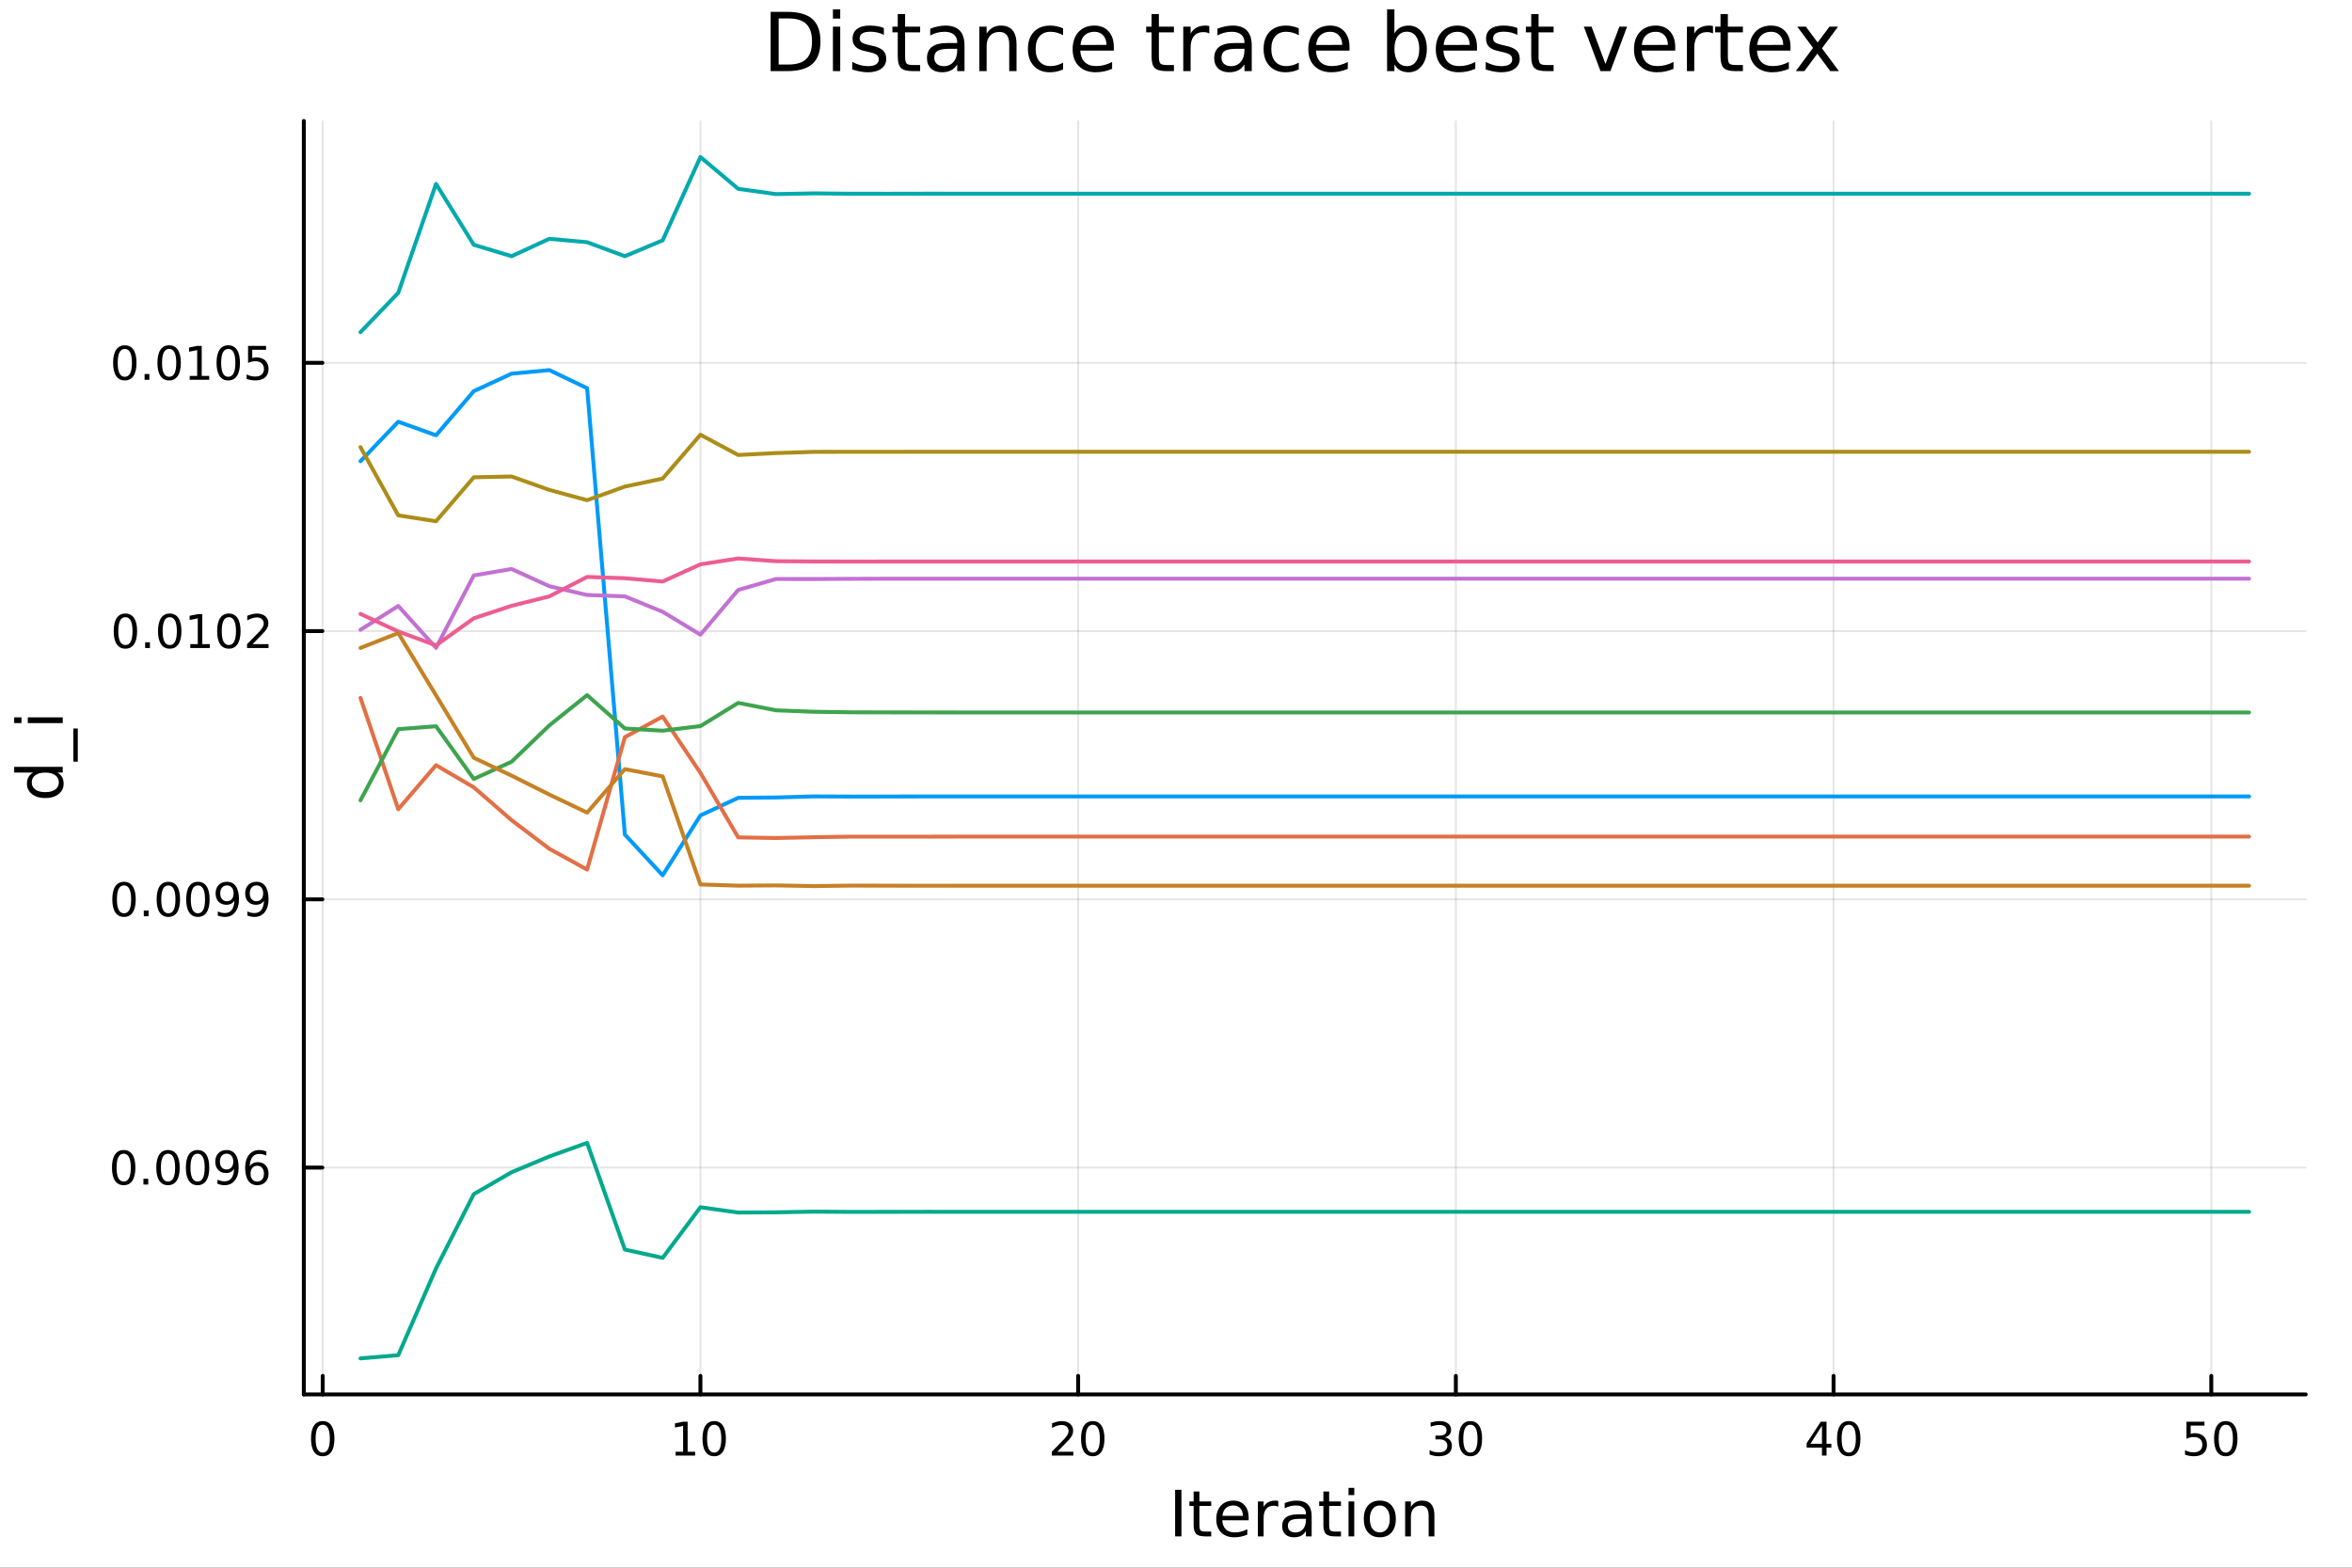 <?xml version="1.0" encoding="utf-8"?>
<svg xmlns="http://www.w3.org/2000/svg" xmlns:xlink="http://www.w3.org/1999/xlink" width="600" height="400" viewBox="0 0 2400 1600">
<rect x="0" y="0" width="2400" height="1600" fill="#333333" stroke="none"/>
<defs>
  <clipPath id="clip260">
    <rect x="0" y="0" width="2400" height="1600"/>
  </clipPath>
</defs>
<path clip-path="url(#clip260)" d="M0 1600 L2400 1600 L2400 0 L0 0  Z" fill="#ffffff" fill-rule="evenodd" fill-opacity="1"/>
<defs>
  <clipPath id="clip261">
    <rect x="480" y="0" width="1681" height="1600"/>
  </clipPath>
</defs>
<path clip-path="url(#clip260)" d="M310.028 1423.18 L2352.76 1423.18 L2352.76 123.472 L310.028 123.472  Z" fill="#ffffff" fill-rule="evenodd" fill-opacity="1"/>
<defs>
  <clipPath id="clip262">
    <rect x="310" y="123" width="2044" height="1301"/>
  </clipPath>
</defs>
<polyline clip-path="url(#clip262)" style="stroke:#000000; stroke-linecap:round; stroke-linejoin:round; stroke-width:2; stroke-opacity:0.1; fill:none" points="329.299,1423.18 329.299,123.472 "/>
<polyline clip-path="url(#clip262)" style="stroke:#000000; stroke-linecap:round; stroke-linejoin:round; stroke-width:2; stroke-opacity:0.1; fill:none" points="714.719,1423.18 714.719,123.472 "/>
<polyline clip-path="url(#clip262)" style="stroke:#000000; stroke-linecap:round; stroke-linejoin:round; stroke-width:2; stroke-opacity:0.1; fill:none" points="1100.14,1423.18 1100.14,123.472 "/>
<polyline clip-path="url(#clip262)" style="stroke:#000000; stroke-linecap:round; stroke-linejoin:round; stroke-width:2; stroke-opacity:0.1; fill:none" points="1485.56,1423.18 1485.56,123.472 "/>
<polyline clip-path="url(#clip262)" style="stroke:#000000; stroke-linecap:round; stroke-linejoin:round; stroke-width:2; stroke-opacity:0.1; fill:none" points="1870.98,1423.18 1870.98,123.472 "/>
<polyline clip-path="url(#clip262)" style="stroke:#000000; stroke-linecap:round; stroke-linejoin:round; stroke-width:2; stroke-opacity:0.1; fill:none" points="2256.4,1423.18 2256.4,123.472 "/>
<polyline clip-path="url(#clip260)" style="stroke:#000000; stroke-linecap:round; stroke-linejoin:round; stroke-width:4; stroke-opacity:1; fill:none" points="310.028,1423.18 2352.76,1423.18 "/>
<polyline clip-path="url(#clip260)" style="stroke:#000000; stroke-linecap:round; stroke-linejoin:round; stroke-width:4; stroke-opacity:1; fill:none" points="329.299,1423.18 329.299,1404.28 "/>
<polyline clip-path="url(#clip260)" style="stroke:#000000; stroke-linecap:round; stroke-linejoin:round; stroke-width:4; stroke-opacity:1; fill:none" points="714.719,1423.18 714.719,1404.28 "/>
<polyline clip-path="url(#clip260)" style="stroke:#000000; stroke-linecap:round; stroke-linejoin:round; stroke-width:4; stroke-opacity:1; fill:none" points="1100.14,1423.18 1100.14,1404.28 "/>
<polyline clip-path="url(#clip260)" style="stroke:#000000; stroke-linecap:round; stroke-linejoin:round; stroke-width:4; stroke-opacity:1; fill:none" points="1485.56,1423.18 1485.56,1404.28 "/>
<polyline clip-path="url(#clip260)" style="stroke:#000000; stroke-linecap:round; stroke-linejoin:round; stroke-width:4; stroke-opacity:1; fill:none" points="1870.98,1423.18 1870.98,1404.28 "/>
<polyline clip-path="url(#clip260)" style="stroke:#000000; stroke-linecap:round; stroke-linejoin:round; stroke-width:4; stroke-opacity:1; fill:none" points="2256.4,1423.18 2256.4,1404.28 "/>
<path clip-path="url(#clip260)" d="M329.299 1454.1 Q325.688 1454.1 323.859 1457.66 Q322.054 1461.2 322.054 1468.33 Q322.054 1475.44 323.859 1479.01 Q325.688 1482.55 329.299 1482.55 Q332.933 1482.55 334.739 1479.01 Q336.567 1475.44 336.567 1468.33 Q336.567 1461.2 334.739 1457.66 Q332.933 1454.1 329.299 1454.1 M329.299 1450.39 Q335.109 1450.39 338.165 1455 Q341.243 1459.58 341.243 1468.33 Q341.243 1477.06 338.165 1481.67 Q335.109 1486.25 329.299 1486.25 Q323.489 1486.25 320.41 1481.67 Q317.354 1477.06 317.354 1468.33 Q317.354 1459.58 320.41 1455 Q323.489 1450.39 329.299 1450.39 Z" fill="#000000" fill-rule="nonzero" fill-opacity="1" /><path clip-path="url(#clip260)" d="M689.407 1481.64 L697.046 1481.64 L697.046 1455.28 L688.736 1456.95 L688.736 1452.69 L696.999 1451.02 L701.675 1451.02 L701.675 1481.64 L709.314 1481.64 L709.314 1485.58 L689.407 1485.58 L689.407 1481.64 Z" fill="#000000" fill-rule="nonzero" fill-opacity="1" /><path clip-path="url(#clip260)" d="M728.759 1454.1 Q725.147 1454.1 723.319 1457.66 Q721.513 1461.2 721.513 1468.33 Q721.513 1475.44 723.319 1479.01 Q725.147 1482.55 728.759 1482.55 Q732.393 1482.55 734.198 1479.01 Q736.027 1475.44 736.027 1468.33 Q736.027 1461.2 734.198 1457.66 Q732.393 1454.1 728.759 1454.1 M728.759 1450.39 Q734.569 1450.39 737.624 1455 Q740.703 1459.58 740.703 1468.33 Q740.703 1477.06 737.624 1481.67 Q734.569 1486.25 728.759 1486.25 Q722.948 1486.25 719.87 1481.67 Q716.814 1477.06 716.814 1468.33 Q716.814 1459.58 719.87 1455 Q722.948 1450.39 728.759 1450.39 Z" fill="#000000" fill-rule="nonzero" fill-opacity="1" /><path clip-path="url(#clip260)" d="M1078.91 1481.64 L1095.23 1481.64 L1095.23 1485.58 L1073.29 1485.58 L1073.29 1481.64 Q1075.95 1478.89 1080.53 1474.26 Q1085.14 1469.61 1086.32 1468.27 Q1088.57 1465.74 1089.45 1464.01 Q1090.35 1462.25 1090.35 1460.56 Q1090.35 1457.8 1088.4 1456.07 Q1086.48 1454.33 1083.38 1454.33 Q1081.18 1454.33 1078.73 1455.09 Q1076.3 1455.86 1073.52 1457.41 L1073.52 1452.69 Q1076.34 1451.55 1078.8 1450.97 Q1081.25 1450.39 1083.29 1450.39 Q1088.66 1450.39 1091.85 1453.08 Q1095.05 1455.77 1095.05 1460.26 Q1095.05 1462.39 1094.24 1464.31 Q1093.45 1466.2 1091.34 1468.8 Q1090.76 1469.47 1087.66 1472.69 Q1084.56 1475.88 1078.91 1481.64 Z" fill="#000000" fill-rule="nonzero" fill-opacity="1" /><path clip-path="url(#clip260)" d="M1115.05 1454.1 Q1111.44 1454.1 1109.61 1457.66 Q1107.8 1461.2 1107.8 1468.33 Q1107.8 1475.44 1109.61 1479.01 Q1111.44 1482.55 1115.05 1482.55 Q1118.68 1482.55 1120.49 1479.01 Q1122.32 1475.44 1122.32 1468.33 Q1122.32 1461.2 1120.49 1457.66 Q1118.68 1454.1 1115.05 1454.1 M1115.05 1450.39 Q1120.86 1450.39 1123.91 1455 Q1126.99 1459.58 1126.99 1468.33 Q1126.99 1477.06 1123.91 1481.67 Q1120.86 1486.25 1115.05 1486.25 Q1109.24 1486.25 1106.16 1481.67 Q1103.1 1477.06 1103.1 1468.33 Q1103.1 1459.58 1106.16 1455 Q1109.24 1450.39 1115.05 1450.39 Z" fill="#000000" fill-rule="nonzero" fill-opacity="1" /><path clip-path="url(#clip260)" d="M1474.4 1466.95 Q1477.76 1467.66 1479.63 1469.93 Q1481.53 1472.2 1481.53 1475.53 Q1481.53 1480.65 1478.01 1483.45 Q1474.5 1486.25 1468.01 1486.25 Q1465.84 1486.25 1463.52 1485.81 Q1461.23 1485.39 1458.78 1484.54 L1458.78 1480.02 Q1460.72 1481.16 1463.04 1481.74 Q1465.35 1482.32 1467.87 1482.32 Q1472.27 1482.32 1474.56 1480.58 Q1476.88 1478.84 1476.88 1475.53 Q1476.88 1472.48 1474.73 1470.77 Q1472.6 1469.03 1468.78 1469.03 L1464.75 1469.03 L1464.75 1465.19 L1468.96 1465.19 Q1472.41 1465.19 1474.24 1463.82 Q1476.07 1462.43 1476.07 1459.84 Q1476.07 1457.18 1474.17 1455.77 Q1472.3 1454.33 1468.78 1454.33 Q1466.86 1454.33 1464.66 1454.75 Q1462.46 1455.16 1459.82 1456.04 L1459.82 1451.88 Q1462.48 1451.14 1464.8 1450.77 Q1467.13 1450.39 1469.19 1450.39 Q1474.52 1450.39 1477.62 1452.83 Q1480.72 1455.23 1480.72 1459.35 Q1480.72 1462.22 1479.08 1464.21 Q1477.44 1466.18 1474.4 1466.95 Z" fill="#000000" fill-rule="nonzero" fill-opacity="1" /><path clip-path="url(#clip260)" d="M1500.4 1454.1 Q1496.79 1454.1 1494.96 1457.66 Q1493.15 1461.2 1493.15 1468.33 Q1493.15 1475.44 1494.96 1479.01 Q1496.79 1482.55 1500.4 1482.55 Q1504.03 1482.55 1505.84 1479.01 Q1507.67 1475.44 1507.67 1468.33 Q1507.67 1461.2 1505.84 1457.66 Q1504.03 1454.1 1500.4 1454.1 M1500.4 1450.39 Q1506.21 1450.39 1509.26 1455 Q1512.34 1459.58 1512.34 1468.33 Q1512.34 1477.06 1509.26 1481.67 Q1506.21 1486.25 1500.4 1486.25 Q1494.59 1486.25 1491.51 1481.67 Q1488.45 1477.06 1488.45 1468.33 Q1488.45 1459.58 1491.51 1455 Q1494.59 1450.39 1500.4 1450.39 Z" fill="#000000" fill-rule="nonzero" fill-opacity="1" /><path clip-path="url(#clip260)" d="M1859.15 1455.09 L1847.35 1473.54 L1859.15 1473.54 L1859.15 1455.09 M1857.92 1451.02 L1863.8 1451.02 L1863.8 1473.54 L1868.74 1473.54 L1868.74 1477.43 L1863.8 1477.43 L1863.8 1485.58 L1859.15 1485.58 L1859.15 1477.43 L1843.55 1477.43 L1843.55 1472.92 L1857.92 1451.02 Z" fill="#000000" fill-rule="nonzero" fill-opacity="1" /><path clip-path="url(#clip260)" d="M1886.47 1454.1 Q1882.86 1454.1 1881.03 1457.66 Q1879.22 1461.2 1879.22 1468.33 Q1879.22 1475.44 1881.03 1479.01 Q1882.86 1482.55 1886.47 1482.55 Q1890.1 1482.55 1891.91 1479.01 Q1893.73 1475.44 1893.73 1468.33 Q1893.73 1461.2 1891.91 1457.66 Q1890.1 1454.1 1886.47 1454.1 M1886.47 1450.39 Q1892.28 1450.39 1895.33 1455 Q1898.41 1459.58 1898.41 1468.33 Q1898.41 1477.06 1895.33 1481.67 Q1892.28 1486.25 1886.47 1486.25 Q1880.66 1486.25 1877.58 1481.67 Q1874.52 1477.06 1874.52 1468.33 Q1874.52 1459.58 1877.58 1455 Q1880.66 1450.39 1886.47 1450.39 Z" fill="#000000" fill-rule="nonzero" fill-opacity="1" /><path clip-path="url(#clip260)" d="M2231.1 1451.02 L2249.46 1451.02 L2249.46 1454.96 L2235.38 1454.96 L2235.38 1463.43 Q2236.4 1463.08 2237.42 1462.92 Q2238.44 1462.73 2239.46 1462.73 Q2245.24 1462.73 2248.62 1465.9 Q2252 1469.08 2252 1474.49 Q2252 1480.07 2248.53 1483.17 Q2245.06 1486.25 2238.74 1486.25 Q2236.56 1486.25 2234.29 1485.88 Q2232.05 1485.51 2229.64 1484.77 L2229.64 1480.07 Q2231.73 1481.2 2233.95 1481.76 Q2236.17 1482.32 2238.65 1482.32 Q2242.65 1482.32 2244.99 1480.21 Q2247.33 1478.1 2247.33 1474.49 Q2247.33 1470.88 2244.99 1468.77 Q2242.65 1466.67 2238.65 1466.67 Q2236.77 1466.67 2234.9 1467.08 Q2233.04 1467.5 2231.1 1468.38 L2231.1 1451.02 Z" fill="#000000" fill-rule="nonzero" fill-opacity="1" /><path clip-path="url(#clip260)" d="M2271.22 1454.1 Q2267.6 1454.1 2265.78 1457.66 Q2263.97 1461.2 2263.97 1468.33 Q2263.97 1475.44 2265.78 1479.01 Q2267.6 1482.55 2271.22 1482.55 Q2274.85 1482.55 2276.66 1479.01 Q2278.48 1475.44 2278.48 1468.33 Q2278.48 1461.2 2276.66 1457.66 Q2274.85 1454.1 2271.22 1454.1 M2271.22 1450.39 Q2277.03 1450.39 2280.08 1455 Q2283.16 1459.58 2283.16 1468.33 Q2283.16 1477.06 2280.08 1481.67 Q2277.03 1486.25 2271.22 1486.25 Q2265.41 1486.25 2262.33 1481.67 Q2259.27 1477.06 2259.27 1468.33 Q2259.27 1459.58 2262.33 1455 Q2265.41 1450.39 2271.22 1450.39 Z" fill="#000000" fill-rule="nonzero" fill-opacity="1" /><path clip-path="url(#clip260)" d="M1199.11 1520.52 L1205.54 1520.52 L1205.54 1568.04 L1199.11 1568.04 L1199.11 1520.52 Z" fill="#000000" fill-rule="nonzero" fill-opacity="1" /><path clip-path="url(#clip260)" d="M1223.88 1522.27 L1223.88 1532.4 L1235.94 1532.4 L1235.94 1536.95 L1223.88 1536.95 L1223.88 1556.3 Q1223.88 1560.66 1225.05 1561.9 Q1226.26 1563.14 1229.92 1563.14 L1235.94 1563.14 L1235.94 1568.04 L1229.92 1568.04 Q1223.14 1568.04 1220.56 1565.53 Q1217.99 1562.98 1217.99 1556.3 L1217.99 1536.95 L1213.69 1536.95 L1213.69 1532.4 L1217.99 1532.4 L1217.99 1522.27 L1223.88 1522.27 Z" fill="#000000" fill-rule="nonzero" fill-opacity="1" /><path clip-path="url(#clip260)" d="M1274.13 1548.76 L1274.13 1551.62 L1247.21 1551.62 Q1247.59 1557.67 1250.83 1560.85 Q1254.11 1564 1259.94 1564 Q1263.31 1564 1266.46 1563.17 Q1269.64 1562.35 1272.76 1560.69 L1272.76 1566.23 Q1269.61 1567.57 1266.3 1568.27 Q1262.99 1568.97 1259.59 1568.97 Q1251.06 1568.97 1246.06 1564 Q1241.09 1559.04 1241.09 1550.57 Q1241.09 1541.82 1245.8 1536.69 Q1250.55 1531.54 1258.57 1531.54 Q1265.76 1531.54 1269.93 1536.18 Q1274.13 1540.8 1274.13 1548.76 M1268.28 1547.04 Q1268.21 1542.23 1265.57 1539.37 Q1262.96 1536.5 1258.63 1536.5 Q1253.73 1536.5 1250.77 1539.27 Q1247.84 1542.04 1247.4 1547.07 L1268.28 1547.04 Z" fill="#000000" fill-rule="nonzero" fill-opacity="1" /><path clip-path="url(#clip260)" d="M1304.4 1537.87 Q1303.41 1537.3 1302.24 1537.04 Q1301.09 1536.76 1299.69 1536.76 Q1294.73 1536.76 1292.05 1540 Q1289.41 1543.22 1289.41 1549.27 L1289.41 1568.04 L1283.52 1568.04 L1283.52 1532.4 L1289.41 1532.4 L1289.41 1537.93 Q1291.26 1534.69 1294.22 1533.13 Q1297.18 1531.54 1301.41 1531.54 Q1302.01 1531.54 1302.75 1531.63 Q1303.48 1531.7 1304.37 1531.85 L1304.4 1537.87 Z" fill="#000000" fill-rule="nonzero" fill-opacity="1" /><path clip-path="url(#clip260)" d="M1326.74 1550.12 Q1319.65 1550.12 1316.91 1551.75 Q1314.17 1553.37 1314.17 1557.29 Q1314.17 1560.4 1316.21 1562.25 Q1318.28 1564.07 1321.81 1564.07 Q1326.68 1564.07 1329.61 1560.63 Q1332.57 1557.16 1332.57 1551.43 L1332.57 1550.12 L1326.74 1550.12 M1338.43 1547.71 L1338.43 1568.04 L1332.57 1568.04 L1332.57 1562.63 Q1330.56 1565.88 1327.57 1567.44 Q1324.58 1568.97 1320.25 1568.97 Q1314.78 1568.97 1311.53 1565.91 Q1308.32 1562.82 1308.32 1557.67 Q1308.32 1551.65 1312.33 1548.6 Q1316.37 1545.54 1324.36 1545.54 L1332.57 1545.54 L1332.57 1544.97 Q1332.57 1540.93 1329.9 1538.73 Q1327.25 1536.5 1322.45 1536.5 Q1319.39 1536.5 1316.5 1537.23 Q1313.6 1537.97 1310.93 1539.43 L1310.93 1534.02 Q1314.14 1532.78 1317.16 1532.17 Q1320.19 1531.54 1323.05 1531.54 Q1330.79 1531.54 1334.61 1535.55 Q1338.43 1539.56 1338.43 1547.71 Z" fill="#000000" fill-rule="nonzero" fill-opacity="1" /><path clip-path="url(#clip260)" d="M1356.28 1522.27 L1356.28 1532.4 L1368.34 1532.4 L1368.34 1536.95 L1356.28 1536.95 L1356.28 1556.3 Q1356.28 1560.66 1357.46 1561.9 Q1358.67 1563.14 1362.33 1563.14 L1368.34 1563.14 L1368.34 1568.04 L1362.33 1568.04 Q1355.55 1568.04 1352.97 1565.53 Q1350.39 1562.98 1350.39 1556.3 L1350.39 1536.95 L1346.1 1536.95 L1346.1 1532.4 L1350.39 1532.4 L1350.39 1522.27 L1356.28 1522.27 Z" fill="#000000" fill-rule="nonzero" fill-opacity="1" /><path clip-path="url(#clip260)" d="M1376.05 1532.4 L1381.9 1532.4 L1381.9 1568.04 L1376.05 1568.04 L1376.05 1532.4 M1376.05 1518.52 L1381.9 1518.52 L1381.9 1525.93 L1376.05 1525.93 L1376.05 1518.52 Z" fill="#000000" fill-rule="nonzero" fill-opacity="1" /><path clip-path="url(#clip260)" d="M1407.97 1536.5 Q1403.26 1536.5 1400.52 1540.19 Q1397.79 1543.85 1397.79 1550.25 Q1397.79 1556.65 1400.49 1560.34 Q1403.23 1564 1407.97 1564 Q1412.65 1564 1415.39 1560.31 Q1418.12 1556.62 1418.12 1550.25 Q1418.12 1543.92 1415.39 1540.23 Q1412.65 1536.5 1407.97 1536.5 M1407.97 1531.54 Q1415.61 1531.54 1419.97 1536.5 Q1424.33 1541.47 1424.33 1550.25 Q1424.33 1559 1419.97 1564 Q1415.61 1568.97 1407.97 1568.97 Q1400.3 1568.97 1395.94 1564 Q1391.61 1559 1391.61 1550.25 Q1391.61 1541.47 1395.94 1536.5 Q1400.3 1531.54 1407.97 1531.54 Z" fill="#000000" fill-rule="nonzero" fill-opacity="1" /><path clip-path="url(#clip260)" d="M1463.67 1546.53 L1463.67 1568.04 L1457.81 1568.04 L1457.81 1546.72 Q1457.81 1541.66 1455.84 1539.14 Q1453.87 1536.63 1449.92 1536.63 Q1445.18 1536.63 1442.44 1539.65 Q1439.7 1542.68 1439.7 1547.9 L1439.7 1568.04 L1433.82 1568.04 L1433.82 1532.4 L1439.7 1532.4 L1439.7 1537.93 Q1441.81 1534.72 1444.64 1533.13 Q1447.5 1531.54 1451.23 1531.54 Q1457.37 1531.54 1460.52 1535.36 Q1463.67 1539.14 1463.67 1546.53 Z" fill="#000000" fill-rule="nonzero" fill-opacity="1" /><polyline clip-path="url(#clip262)" style="stroke:#000000; stroke-linecap:round; stroke-linejoin:round; stroke-width:2; stroke-opacity:0.1; fill:none" points="310.028,1191.66 2352.76,1191.66 "/>
<polyline clip-path="url(#clip262)" style="stroke:#000000; stroke-linecap:round; stroke-linejoin:round; stroke-width:2; stroke-opacity:0.1; fill:none" points="310.028,917.877 2352.76,917.877 "/>
<polyline clip-path="url(#clip262)" style="stroke:#000000; stroke-linecap:round; stroke-linejoin:round; stroke-width:2; stroke-opacity:0.1; fill:none" points="310.028,644.095 2352.76,644.095 "/>
<polyline clip-path="url(#clip262)" style="stroke:#000000; stroke-linecap:round; stroke-linejoin:round; stroke-width:2; stroke-opacity:0.1; fill:none" points="310.028,370.314 2352.76,370.314 "/>
<polyline clip-path="url(#clip260)" style="stroke:#000000; stroke-linecap:round; stroke-linejoin:round; stroke-width:4; stroke-opacity:1; fill:none" points="310.028,1423.18 310.028,123.472 "/>
<polyline clip-path="url(#clip260)" style="stroke:#000000; stroke-linecap:round; stroke-linejoin:round; stroke-width:4; stroke-opacity:1; fill:none" points="310.028,1191.66 328.925,1191.66 "/>
<polyline clip-path="url(#clip260)" style="stroke:#000000; stroke-linecap:round; stroke-linejoin:round; stroke-width:4; stroke-opacity:1; fill:none" points="310.028,917.877 328.925,917.877 "/>
<polyline clip-path="url(#clip260)" style="stroke:#000000; stroke-linecap:round; stroke-linejoin:round; stroke-width:4; stroke-opacity:1; fill:none" points="310.028,644.095 328.925,644.095 "/>
<polyline clip-path="url(#clip260)" style="stroke:#000000; stroke-linecap:round; stroke-linejoin:round; stroke-width:4; stroke-opacity:1; fill:none" points="310.028,370.314 328.925,370.314 "/>
<path clip-path="url(#clip260)" d="M126.205 1177.46 Q122.593 1177.46 120.765 1181.02 Q118.959 1184.56 118.959 1191.69 Q118.959 1198.8 120.765 1202.36 Q122.593 1205.91 126.205 1205.91 Q129.839 1205.91 131.644 1202.36 Q133.473 1198.8 133.473 1191.69 Q133.473 1184.56 131.644 1181.02 Q129.839 1177.46 126.205 1177.46 M126.205 1173.75 Q132.015 1173.75 135.07 1178.36 Q138.149 1182.94 138.149 1191.69 Q138.149 1200.42 135.07 1205.03 Q132.015 1209.61 126.205 1209.61 Q120.394 1209.61 117.316 1205.03 Q114.26 1200.42 114.26 1191.69 Q114.26 1182.94 117.316 1178.36 Q120.394 1173.75 126.205 1173.75 Z" fill="#000000" fill-rule="nonzero" fill-opacity="1" /><path clip-path="url(#clip260)" d="M146.366 1203.06 L151.251 1203.06 L151.251 1208.94 L146.366 1208.94 L146.366 1203.06 Z" fill="#000000" fill-rule="nonzero" fill-opacity="1" /><path clip-path="url(#clip260)" d="M171.436 1177.46 Q167.825 1177.46 165.996 1181.02 Q164.19 1184.56 164.19 1191.69 Q164.19 1198.8 165.996 1202.36 Q167.825 1205.91 171.436 1205.91 Q175.07 1205.91 176.876 1202.36 Q178.704 1198.8 178.704 1191.69 Q178.704 1184.56 176.876 1181.02 Q175.07 1177.46 171.436 1177.46 M171.436 1173.75 Q177.246 1173.75 180.301 1178.36 Q183.38 1182.94 183.38 1191.69 Q183.38 1200.42 180.301 1205.03 Q177.246 1209.61 171.436 1209.61 Q165.626 1209.61 162.547 1205.03 Q159.491 1200.42 159.491 1191.69 Q159.491 1182.94 162.547 1178.36 Q165.626 1173.75 171.436 1173.75 Z" fill="#000000" fill-rule="nonzero" fill-opacity="1" /><path clip-path="url(#clip260)" d="M201.598 1177.46 Q197.987 1177.46 196.158 1181.02 Q194.352 1184.56 194.352 1191.69 Q194.352 1198.8 196.158 1202.36 Q197.987 1205.91 201.598 1205.91 Q205.232 1205.91 207.037 1202.36 Q208.866 1198.8 208.866 1191.69 Q208.866 1184.56 207.037 1181.02 Q205.232 1177.46 201.598 1177.46 M201.598 1173.75 Q207.408 1173.75 210.463 1178.36 Q213.542 1182.94 213.542 1191.69 Q213.542 1200.42 210.463 1205.03 Q207.408 1209.61 201.598 1209.61 Q195.787 1209.61 192.709 1205.03 Q189.653 1200.42 189.653 1191.69 Q189.653 1182.94 192.709 1178.36 Q195.787 1173.75 201.598 1173.75 Z" fill="#000000" fill-rule="nonzero" fill-opacity="1" /><path clip-path="url(#clip260)" d="M221.898 1208.22 L221.898 1203.96 Q223.658 1204.79 225.463 1205.23 Q227.269 1205.67 229.005 1205.67 Q233.635 1205.67 236.065 1202.57 Q238.519 1199.45 238.866 1193.1 Q237.523 1195.1 235.463 1196.16 Q233.403 1197.23 230.903 1197.23 Q225.718 1197.23 222.686 1194.1 Q219.676 1190.95 219.676 1185.51 Q219.676 1180.19 222.824 1176.97 Q225.973 1173.75 231.204 1173.75 Q237.199 1173.75 240.347 1178.36 Q243.519 1182.94 243.519 1191.69 Q243.519 1199.86 239.63 1204.75 Q235.764 1209.61 229.213 1209.61 Q227.454 1209.61 225.648 1209.26 Q223.843 1208.91 221.898 1208.22 M231.204 1193.57 Q234.352 1193.57 236.181 1191.41 Q238.033 1189.26 238.033 1185.51 Q238.033 1181.79 236.181 1179.63 Q234.352 1177.46 231.204 1177.46 Q228.056 1177.46 226.204 1179.63 Q224.375 1181.79 224.375 1185.51 Q224.375 1189.26 226.204 1191.41 Q228.056 1193.57 231.204 1193.57 Z" fill="#000000" fill-rule="nonzero" fill-opacity="1" /><path clip-path="url(#clip260)" d="M262.5 1189.79 Q259.352 1189.79 257.5 1191.95 Q255.671 1194.1 255.671 1197.85 Q255.671 1201.58 257.5 1203.75 Q259.352 1205.91 262.5 1205.91 Q265.648 1205.91 267.477 1203.75 Q269.329 1201.58 269.329 1197.85 Q269.329 1194.1 267.477 1191.95 Q265.648 1189.79 262.5 1189.79 M271.782 1175.14 L271.782 1179.4 Q270.023 1178.57 268.218 1178.13 Q266.435 1177.69 264.676 1177.69 Q260.046 1177.69 257.593 1180.81 Q255.162 1183.94 254.815 1190.26 Q256.181 1188.24 258.241 1187.18 Q260.301 1186.09 262.778 1186.09 Q267.986 1186.09 270.995 1189.26 Q274.028 1192.41 274.028 1197.85 Q274.028 1203.17 270.88 1206.39 Q267.732 1209.61 262.5 1209.61 Q256.505 1209.61 253.333 1205.03 Q250.162 1200.42 250.162 1191.69 Q250.162 1183.5 254.051 1178.64 Q257.94 1173.75 264.491 1173.75 Q266.25 1173.75 268.032 1174.1 Q269.838 1174.45 271.782 1175.14 Z" fill="#000000" fill-rule="nonzero" fill-opacity="1" /><path clip-path="url(#clip260)" d="M126.552 903.675 Q122.941 903.675 121.112 907.24 Q119.306 910.782 119.306 917.911 Q119.306 925.018 121.112 928.583 Q122.941 932.124 126.552 932.124 Q130.186 932.124 131.992 928.583 Q133.82 925.018 133.82 917.911 Q133.82 910.782 131.992 907.24 Q130.186 903.675 126.552 903.675 M126.552 899.972 Q132.362 899.972 135.417 904.578 Q138.496 909.161 138.496 917.911 Q138.496 926.638 135.417 931.245 Q132.362 935.828 126.552 935.828 Q120.742 935.828 117.663 931.245 Q114.607 926.638 114.607 917.911 Q114.607 909.161 117.663 904.578 Q120.742 899.972 126.552 899.972 Z" fill="#000000" fill-rule="nonzero" fill-opacity="1" /><path clip-path="url(#clip260)" d="M146.714 929.277 L151.598 929.277 L151.598 935.157 L146.714 935.157 L146.714 929.277 Z" fill="#000000" fill-rule="nonzero" fill-opacity="1" /><path clip-path="url(#clip260)" d="M171.783 903.675 Q168.172 903.675 166.343 907.24 Q164.538 910.782 164.538 917.911 Q164.538 925.018 166.343 928.583 Q168.172 932.124 171.783 932.124 Q175.417 932.124 177.223 928.583 Q179.051 925.018 179.051 917.911 Q179.051 910.782 177.223 907.24 Q175.417 903.675 171.783 903.675 M171.783 899.972 Q177.593 899.972 180.649 904.578 Q183.727 909.161 183.727 917.911 Q183.727 926.638 180.649 931.245 Q177.593 935.828 171.783 935.828 Q165.973 935.828 162.894 931.245 Q159.839 926.638 159.839 917.911 Q159.839 909.161 162.894 904.578 Q165.973 899.972 171.783 899.972 Z" fill="#000000" fill-rule="nonzero" fill-opacity="1" /><path clip-path="url(#clip260)" d="M201.945 903.675 Q198.334 903.675 196.505 907.24 Q194.7 910.782 194.7 917.911 Q194.7 925.018 196.505 928.583 Q198.334 932.124 201.945 932.124 Q205.579 932.124 207.385 928.583 Q209.213 925.018 209.213 917.911 Q209.213 910.782 207.385 907.24 Q205.579 903.675 201.945 903.675 M201.945 899.972 Q207.755 899.972 210.811 904.578 Q213.889 909.161 213.889 917.911 Q213.889 926.638 210.811 931.245 Q207.755 935.828 201.945 935.828 Q196.135 935.828 193.056 931.245 Q190 926.638 190 917.911 Q190 909.161 193.056 904.578 Q196.135 899.972 201.945 899.972 Z" fill="#000000" fill-rule="nonzero" fill-opacity="1" /><path clip-path="url(#clip260)" d="M222.246 934.439 L222.246 930.18 Q224.005 931.013 225.81 931.453 Q227.616 931.893 229.352 931.893 Q233.982 931.893 236.412 928.791 Q238.866 925.666 239.213 919.323 Q237.871 921.314 235.81 922.379 Q233.75 923.444 231.25 923.444 Q226.065 923.444 223.033 920.319 Q220.023 917.171 220.023 911.731 Q220.023 906.407 223.172 903.189 Q226.32 899.972 231.551 899.972 Q237.547 899.972 240.695 904.578 Q243.866 909.161 243.866 917.911 Q243.866 926.083 239.977 930.967 Q236.111 935.828 229.56 935.828 Q227.801 935.828 225.996 935.481 Q224.19 935.134 222.246 934.439 M231.551 919.786 Q234.699 919.786 236.528 917.634 Q238.38 915.481 238.38 911.731 Q238.38 908.004 236.528 905.851 Q234.699 903.675 231.551 903.675 Q228.403 903.675 226.551 905.851 Q224.723 908.004 224.723 911.731 Q224.723 915.481 226.551 917.634 Q228.403 919.786 231.551 919.786 Z" fill="#000000" fill-rule="nonzero" fill-opacity="1" /><path clip-path="url(#clip260)" d="M252.408 934.439 L252.408 930.18 Q254.167 931.013 255.972 931.453 Q257.778 931.893 259.514 931.893 Q264.144 931.893 266.574 928.791 Q269.028 925.666 269.375 919.323 Q268.032 921.314 265.972 922.379 Q263.912 923.444 261.412 923.444 Q256.227 923.444 253.195 920.319 Q250.185 917.171 250.185 911.731 Q250.185 906.407 253.333 903.189 Q256.482 899.972 261.713 899.972 Q267.708 899.972 270.857 904.578 Q274.028 909.161 274.028 917.911 Q274.028 926.083 270.139 930.967 Q266.273 935.828 259.722 935.828 Q257.963 935.828 256.158 935.481 Q254.352 935.134 252.408 934.439 M261.713 919.786 Q264.861 919.786 266.69 917.634 Q268.542 915.481 268.542 911.731 Q268.542 908.004 266.69 905.851 Q264.861 903.675 261.713 903.675 Q258.565 903.675 256.713 905.851 Q254.884 908.004 254.884 911.731 Q254.884 915.481 256.713 917.634 Q258.565 919.786 261.713 919.786 Z" fill="#000000" fill-rule="nonzero" fill-opacity="1" /><path clip-path="url(#clip260)" d="M127.964 629.894 Q124.353 629.894 122.524 633.459 Q120.718 637 120.718 644.13 Q120.718 651.237 122.524 654.801 Q124.353 658.343 127.964 658.343 Q131.598 658.343 133.404 654.801 Q135.232 651.237 135.232 644.13 Q135.232 637 133.404 633.459 Q131.598 629.894 127.964 629.894 M127.964 626.19 Q133.774 626.19 136.829 630.797 Q139.908 635.38 139.908 644.13 Q139.908 652.857 136.829 657.463 Q133.774 662.047 127.964 662.047 Q122.154 662.047 119.075 657.463 Q116.019 652.857 116.019 644.13 Q116.019 635.38 119.075 630.797 Q122.154 626.19 127.964 626.19 Z" fill="#000000" fill-rule="nonzero" fill-opacity="1" /><path clip-path="url(#clip260)" d="M148.126 655.496 L153.01 655.496 L153.01 661.375 L148.126 661.375 L148.126 655.496 Z" fill="#000000" fill-rule="nonzero" fill-opacity="1" /><path clip-path="url(#clip260)" d="M173.195 629.894 Q169.584 629.894 167.755 633.459 Q165.95 637 165.95 644.13 Q165.95 651.237 167.755 654.801 Q169.584 658.343 173.195 658.343 Q176.829 658.343 178.635 654.801 Q180.464 651.237 180.464 644.13 Q180.464 637 178.635 633.459 Q176.829 629.894 173.195 629.894 M173.195 626.19 Q179.005 626.19 182.061 630.797 Q185.139 635.38 185.139 644.13 Q185.139 652.857 182.061 657.463 Q179.005 662.047 173.195 662.047 Q167.385 662.047 164.306 657.463 Q161.251 652.857 161.251 644.13 Q161.251 635.38 164.306 630.797 Q167.385 626.19 173.195 626.19 Z" fill="#000000" fill-rule="nonzero" fill-opacity="1" /><path clip-path="url(#clip260)" d="M194.167 657.44 L201.806 657.44 L201.806 631.075 L193.496 632.741 L193.496 628.482 L201.76 626.815 L206.436 626.815 L206.436 657.44 L214.074 657.44 L214.074 661.375 L194.167 661.375 L194.167 657.44 Z" fill="#000000" fill-rule="nonzero" fill-opacity="1" /><path clip-path="url(#clip260)" d="M233.519 629.894 Q229.908 629.894 228.079 633.459 Q226.273 637 226.273 644.13 Q226.273 651.237 228.079 654.801 Q229.908 658.343 233.519 658.343 Q237.153 658.343 238.959 654.801 Q240.787 651.237 240.787 644.13 Q240.787 637 238.959 633.459 Q237.153 629.894 233.519 629.894 M233.519 626.19 Q239.329 626.19 242.384 630.797 Q245.463 635.38 245.463 644.13 Q245.463 652.857 242.384 657.463 Q239.329 662.047 233.519 662.047 Q227.709 662.047 224.63 657.463 Q221.574 652.857 221.574 644.13 Q221.574 635.38 224.63 630.797 Q227.709 626.19 233.519 626.19 Z" fill="#000000" fill-rule="nonzero" fill-opacity="1" /><path clip-path="url(#clip260)" d="M257.708 657.44 L274.028 657.44 L274.028 661.375 L252.083 661.375 L252.083 657.44 Q254.746 654.686 259.329 650.056 Q263.935 645.403 265.116 644.061 Q267.361 641.538 268.241 639.801 Q269.144 638.042 269.144 636.352 Q269.144 633.598 267.199 631.862 Q265.278 630.126 262.176 630.126 Q259.977 630.126 257.523 630.889 Q255.093 631.653 252.315 633.204 L252.315 628.482 Q255.139 627.348 257.593 626.769 Q260.046 626.19 262.083 626.19 Q267.454 626.19 270.648 628.876 Q273.843 631.561 273.843 636.051 Q273.843 638.181 273.032 640.102 Q272.245 642 270.139 644.593 Q269.56 645.264 266.458 648.482 Q263.357 651.676 257.708 657.44 Z" fill="#000000" fill-rule="nonzero" fill-opacity="1" /><path clip-path="url(#clip260)" d="M127.362 356.113 Q123.751 356.113 121.922 359.678 Q120.117 363.219 120.117 370.349 Q120.117 377.455 121.922 381.02 Q123.751 384.562 127.362 384.562 Q130.996 384.562 132.802 381.02 Q134.63 377.455 134.63 370.349 Q134.63 363.219 132.802 359.678 Q130.996 356.113 127.362 356.113 M127.362 352.409 Q133.172 352.409 136.228 357.015 Q139.306 361.599 139.306 370.349 Q139.306 379.076 136.228 383.682 Q133.172 388.265 127.362 388.265 Q121.552 388.265 118.473 383.682 Q115.418 379.076 115.418 370.349 Q115.418 361.599 118.473 357.015 Q121.552 352.409 127.362 352.409 Z" fill="#000000" fill-rule="nonzero" fill-opacity="1" /><path clip-path="url(#clip260)" d="M147.524 381.714 L152.408 381.714 L152.408 387.594 L147.524 387.594 L147.524 381.714 Z" fill="#000000" fill-rule="nonzero" fill-opacity="1" /><path clip-path="url(#clip260)" d="M172.593 356.113 Q168.982 356.113 167.153 359.678 Q165.348 363.219 165.348 370.349 Q165.348 377.455 167.153 381.02 Q168.982 384.562 172.593 384.562 Q176.227 384.562 178.033 381.02 Q179.862 377.455 179.862 370.349 Q179.862 363.219 178.033 359.678 Q176.227 356.113 172.593 356.113 M172.593 352.409 Q178.403 352.409 181.459 357.015 Q184.538 361.599 184.538 370.349 Q184.538 379.076 181.459 383.682 Q178.403 388.265 172.593 388.265 Q166.783 388.265 163.704 383.682 Q160.649 379.076 160.649 370.349 Q160.649 361.599 163.704 357.015 Q166.783 352.409 172.593 352.409 Z" fill="#000000" fill-rule="nonzero" fill-opacity="1" /><path clip-path="url(#clip260)" d="M193.565 383.659 L201.204 383.659 L201.204 357.293 L192.894 358.96 L192.894 354.701 L201.158 353.034 L205.834 353.034 L205.834 383.659 L213.473 383.659 L213.473 387.594 L193.565 387.594 L193.565 383.659 Z" fill="#000000" fill-rule="nonzero" fill-opacity="1" /><path clip-path="url(#clip260)" d="M232.917 356.113 Q229.306 356.113 227.477 359.678 Q225.672 363.219 225.672 370.349 Q225.672 377.455 227.477 381.02 Q229.306 384.562 232.917 384.562 Q236.551 384.562 238.357 381.02 Q240.185 377.455 240.185 370.349 Q240.185 363.219 238.357 359.678 Q236.551 356.113 232.917 356.113 M232.917 352.409 Q238.727 352.409 241.783 357.015 Q244.861 361.599 244.861 370.349 Q244.861 379.076 241.783 383.682 Q238.727 388.265 232.917 388.265 Q227.107 388.265 224.028 383.682 Q220.973 379.076 220.973 370.349 Q220.973 361.599 224.028 357.015 Q227.107 352.409 232.917 352.409 Z" fill="#000000" fill-rule="nonzero" fill-opacity="1" /><path clip-path="url(#clip260)" d="M253.125 353.034 L271.482 353.034 L271.482 356.969 L257.408 356.969 L257.408 365.441 Q258.426 365.094 259.445 364.932 Q260.463 364.747 261.482 364.747 Q267.269 364.747 270.648 367.918 Q274.028 371.089 274.028 376.506 Q274.028 382.085 270.556 385.187 Q267.083 388.265 260.764 388.265 Q258.588 388.265 256.32 387.895 Q254.074 387.525 251.667 386.784 L251.667 382.085 Q253.75 383.219 255.972 383.775 Q258.195 384.33 260.671 384.33 Q264.676 384.33 267.014 382.224 Q269.352 380.117 269.352 376.506 Q269.352 372.895 267.014 370.789 Q264.676 368.682 260.671 368.682 Q258.796 368.682 256.921 369.099 Q255.07 369.515 253.125 370.395 L253.125 353.034 Z" fill="#000000" fill-rule="nonzero" fill-opacity="1" /><path clip-path="url(#clip260)" d="M33.767 788.508 L14.479 788.508 L14.479 782.652 L64.004 782.652 L64.004 788.508 L58.657 788.508 Q61.84 790.354 63.399 793.187 Q64.927 795.988 64.927 799.935 Q64.927 806.396 59.771 810.47 Q54.615 814.512 46.212 814.512 Q37.809 814.512 32.653 810.47 Q27.497 806.396 27.497 799.935 Q27.497 795.988 29.056 793.187 Q30.584 790.354 33.767 788.508 M46.212 808.465 Q52.673 808.465 56.365 805.823 Q60.026 803.149 60.026 798.502 Q60.026 793.855 56.365 791.182 Q52.673 788.508 46.212 788.508 Q39.751 788.508 36.09 791.182 Q32.398 793.855 32.398 798.502 Q32.398 803.149 36.09 805.823 Q39.751 808.465 46.212 808.465 Z" fill="#000000" fill-rule="nonzero" fill-opacity="1" /><path clip-path="url(#clip260)" d="M74.826 743.503 L79.377 743.503 L79.377 777.368 L74.826 777.368 L74.826 743.503 Z" fill="#000000" fill-rule="nonzero" fill-opacity="1" /><path clip-path="url(#clip260)" d="M28.356 737.996 L28.356 732.14 L64.004 732.14 L64.004 737.996 L28.356 737.996 M14.479 737.996 L14.479 732.14 L21.895 732.14 L21.895 737.996 L14.479 737.996 Z" fill="#000000" fill-rule="nonzero" fill-opacity="1" /><path clip-path="url(#clip260)" d="M794.546 18.82 L794.546 65.852 L804.43 65.852 Q816.947 65.852 822.74 60.18 Q828.573 54.509 828.573 42.275 Q828.573 30.122 822.74 24.492 Q816.947 18.82 804.43 18.82 L794.546 18.82 M786.363 12.096 L803.174 12.096 Q820.755 12.096 828.978 19.428 Q837.202 26.72 837.202 42.275 Q837.202 57.912 828.938 65.244 Q820.674 72.576 803.174 72.576 L786.363 72.576 L786.363 12.096 Z" fill="#000000" fill-rule="nonzero" fill-opacity="1" /><path clip-path="url(#clip260)" d="M849.922 27.206 L857.375 27.206 L857.375 72.576 L849.922 72.576 L849.922 27.206 M849.922 9.544 L857.375 9.544 L857.375 18.983 L849.922 18.983 L849.922 9.544 Z" fill="#000000" fill-rule="nonzero" fill-opacity="1" /><path clip-path="url(#clip260)" d="M901.895 28.543 L901.895 35.591 Q898.735 33.971 895.332 33.161 Q891.93 32.35 888.284 32.35 Q882.734 32.35 879.939 34.052 Q877.184 35.753 877.184 39.156 Q877.184 41.749 879.169 43.248 Q881.154 44.706 887.149 46.043 L889.702 46.61 Q897.641 48.311 900.963 51.43 Q904.325 54.509 904.325 60.059 Q904.325 66.378 899.302 70.064 Q894.32 73.751 885.57 73.751 Q881.924 73.751 877.954 73.022 Q874.025 72.333 869.65 70.915 L869.65 63.218 Q873.781 65.365 877.792 66.459 Q881.802 67.512 885.732 67.512 Q890.998 67.512 893.833 65.73 Q896.669 63.907 896.669 60.626 Q896.669 57.588 894.603 55.967 Q892.578 54.347 885.651 52.848 L883.058 52.24 Q876.131 50.782 873.052 47.785 Q869.974 44.746 869.974 39.48 Q869.974 33.08 874.511 29.596 Q879.048 26.112 887.393 26.112 Q891.524 26.112 895.17 26.72 Q898.816 27.327 901.895 28.543 Z" fill="#000000" fill-rule="nonzero" fill-opacity="1" /><path clip-path="url(#clip260)" d="M923.567 14.324 L923.567 27.206 L938.92 27.206 L938.92 32.999 L923.567 32.999 L923.567 57.628 Q923.567 63.178 925.066 64.758 Q926.605 66.338 931.264 66.338 L938.92 66.338 L938.92 72.576 L931.264 72.576 Q922.635 72.576 919.354 69.376 Q916.073 66.135 916.073 57.628 L916.073 32.999 L910.604 32.999 L910.604 27.206 L916.073 27.206 L916.073 14.324 L923.567 14.324 Z" fill="#000000" fill-rule="nonzero" fill-opacity="1" /><path clip-path="url(#clip260)" d="M969.342 49.769 Q960.309 49.769 956.825 51.835 Q953.341 53.901 953.341 58.884 Q953.341 62.854 955.934 65.203 Q958.567 67.512 963.063 67.512 Q969.261 67.512 972.988 63.137 Q976.755 58.722 976.755 51.43 L976.755 49.769 L969.342 49.769 M984.209 46.691 L984.209 72.576 L976.755 72.576 L976.755 65.689 Q974.203 69.821 970.396 71.806 Q966.588 73.751 961.078 73.751 Q954.111 73.751 949.979 69.862 Q945.888 65.933 945.888 59.37 Q945.888 51.714 950.992 47.825 Q956.136 43.936 966.304 43.936 L976.755 43.936 L976.755 43.207 Q976.755 38.062 973.353 35.267 Q969.99 32.431 963.874 32.431 Q959.985 32.431 956.298 33.363 Q952.612 34.295 949.209 36.158 L949.209 29.272 Q953.301 27.692 957.149 26.922 Q960.997 26.112 964.643 26.112 Q974.487 26.112 979.348 31.216 Q984.209 36.32 984.209 46.691 Z" fill="#000000" fill-rule="nonzero" fill-opacity="1" /><path clip-path="url(#clip260)" d="M1037.28 45.192 L1037.28 72.576 L1029.82 72.576 L1029.82 45.435 Q1029.82 38.994 1027.31 35.794 Q1024.8 32.594 1019.78 32.594 Q1013.74 32.594 1010.26 36.442 Q1006.77 40.29 1006.77 46.934 L1006.77 72.576 L999.278 72.576 L999.278 27.206 L1006.77 27.206 L1006.77 34.254 Q1009.45 30.163 1013.05 28.138 Q1016.7 26.112 1021.44 26.112 Q1029.26 26.112 1033.27 30.973 Q1037.28 35.794 1037.28 45.192 Z" fill="#000000" fill-rule="nonzero" fill-opacity="1" /><path clip-path="url(#clip260)" d="M1084.79 28.948 L1084.79 35.915 Q1081.63 34.173 1078.43 33.323 Q1075.27 32.431 1072.03 32.431 Q1064.78 32.431 1060.77 37.05 Q1056.76 41.627 1056.76 49.931 Q1056.76 58.236 1060.77 62.854 Q1064.78 67.431 1072.03 67.431 Q1075.27 67.431 1078.43 66.581 Q1081.63 65.689 1084.79 63.948 L1084.79 70.834 Q1081.67 72.292 1078.31 73.022 Q1074.99 73.751 1071.22 73.751 Q1060.97 73.751 1054.94 67.31 Q1048.9 60.869 1048.9 49.931 Q1048.9 38.832 1054.98 32.472 Q1061.1 26.112 1071.71 26.112 Q1075.15 26.112 1078.43 26.841 Q1081.71 27.53 1084.79 28.948 Z" fill="#000000" fill-rule="nonzero" fill-opacity="1" /><path clip-path="url(#clip260)" d="M1136.56 48.028 L1136.56 51.673 L1102.29 51.673 Q1102.78 59.37 1106.91 63.421 Q1111.08 67.431 1118.5 67.431 Q1122.79 67.431 1126.8 66.378 Q1130.85 65.325 1134.82 63.218 L1134.82 70.267 Q1130.81 71.968 1126.6 72.86 Q1122.39 73.751 1118.05 73.751 Q1107.19 73.751 1100.83 67.431 Q1094.52 61.112 1094.52 50.337 Q1094.52 39.197 1100.51 32.675 Q1106.55 26.112 1116.75 26.112 Q1125.91 26.112 1131.22 32.026 Q1136.56 37.9 1136.56 48.028 M1129.11 45.84 Q1129.03 39.723 1125.67 36.077 Q1122.34 32.431 1116.84 32.431 Q1110.6 32.431 1106.83 35.956 Q1103.1 39.48 1102.54 45.88 L1129.11 45.84 Z" fill="#000000" fill-rule="nonzero" fill-opacity="1" /><path clip-path="url(#clip260)" d="M1182.54 14.324 L1182.54 27.206 L1197.89 27.206 L1197.89 32.999 L1182.54 32.999 L1182.54 57.628 Q1182.54 63.178 1184.04 64.758 Q1185.58 66.338 1190.24 66.338 L1197.89 66.338 L1197.89 72.576 L1190.24 72.576 Q1181.61 72.576 1178.33 69.376 Q1175.05 66.135 1175.05 57.628 L1175.05 32.999 L1169.58 32.999 L1169.58 27.206 L1175.05 27.206 L1175.05 14.324 L1182.54 14.324 Z" fill="#000000" fill-rule="nonzero" fill-opacity="1" /><path clip-path="url(#clip260)" d="M1233.99 34.173 Q1232.73 33.444 1231.23 33.12 Q1229.77 32.756 1227.99 32.756 Q1221.67 32.756 1218.27 36.888 Q1214.91 40.979 1214.91 48.676 L1214.91 72.576 L1207.41 72.576 L1207.41 27.206 L1214.91 27.206 L1214.91 34.254 Q1217.26 30.122 1221.02 28.138 Q1224.79 26.112 1230.18 26.112 Q1230.95 26.112 1231.88 26.234 Q1232.81 26.315 1233.95 26.517 L1233.99 34.173 Z" fill="#000000" fill-rule="nonzero" fill-opacity="1" /><path clip-path="url(#clip260)" d="M1262.43 49.769 Q1253.39 49.769 1249.91 51.835 Q1246.42 53.901 1246.42 58.884 Q1246.42 62.854 1249.02 65.203 Q1251.65 67.512 1256.15 67.512 Q1262.34 67.512 1266.07 63.137 Q1269.84 58.722 1269.84 51.43 L1269.84 49.769 L1262.43 49.769 M1277.29 46.691 L1277.29 72.576 L1269.84 72.576 L1269.84 65.689 Q1267.29 69.821 1263.48 71.806 Q1259.67 73.751 1254.16 73.751 Q1247.19 73.751 1243.06 69.862 Q1238.97 65.933 1238.97 59.37 Q1238.97 51.714 1244.07 47.825 Q1249.22 43.936 1259.39 43.936 L1269.84 43.936 L1269.84 43.207 Q1269.84 38.062 1266.44 35.267 Q1263.07 32.431 1256.96 32.431 Q1253.07 32.431 1249.38 33.363 Q1245.69 34.295 1242.29 36.158 L1242.29 29.272 Q1246.38 27.692 1250.23 26.922 Q1254.08 26.112 1257.73 26.112 Q1267.57 26.112 1272.43 31.216 Q1277.29 36.32 1277.29 46.691 Z" fill="#000000" fill-rule="nonzero" fill-opacity="1" /><path clip-path="url(#clip260)" d="M1325.3 28.948 L1325.3 35.915 Q1322.14 34.173 1318.94 33.323 Q1315.78 32.431 1312.53 32.431 Q1305.28 32.431 1301.27 37.05 Q1297.26 41.627 1297.26 49.931 Q1297.26 58.236 1301.27 62.854 Q1305.28 67.431 1312.53 67.431 Q1315.78 67.431 1318.94 66.581 Q1322.14 65.689 1325.3 63.948 L1325.3 70.834 Q1322.18 72.292 1318.81 73.022 Q1315.49 73.751 1311.72 73.751 Q1301.48 73.751 1295.44 67.31 Q1289.4 60.869 1289.4 49.931 Q1289.4 38.832 1295.48 32.472 Q1301.6 26.112 1312.21 26.112 Q1315.65 26.112 1318.94 26.841 Q1322.22 27.53 1325.3 28.948 Z" fill="#000000" fill-rule="nonzero" fill-opacity="1" /><path clip-path="url(#clip260)" d="M1377.07 48.028 L1377.07 51.673 L1342.8 51.673 Q1343.28 59.37 1347.41 63.421 Q1351.59 67.431 1359 67.431 Q1363.29 67.431 1367.3 66.378 Q1371.35 65.325 1375.32 63.218 L1375.32 70.267 Q1371.31 71.968 1367.1 72.86 Q1362.89 73.751 1358.55 73.751 Q1347.7 73.751 1341.34 67.431 Q1335.02 61.112 1335.02 50.337 Q1335.02 39.197 1341.01 32.675 Q1347.05 26.112 1357.26 26.112 Q1366.41 26.112 1371.72 32.026 Q1377.07 37.9 1377.07 48.028 M1369.61 45.84 Q1369.53 39.723 1366.17 36.077 Q1362.85 32.431 1357.34 32.431 Q1351.1 32.431 1347.33 35.956 Q1343.61 39.48 1343.04 45.88 L1369.61 45.84 Z" fill="#000000" fill-rule="nonzero" fill-opacity="1" /><path clip-path="url(#clip260)" d="M1448.24 49.931 Q1448.24 41.708 1444.84 37.05 Q1441.48 32.35 1435.56 32.35 Q1429.65 32.35 1426.24 37.05 Q1422.88 41.708 1422.88 49.931 Q1422.88 58.155 1426.24 62.854 Q1429.65 67.512 1435.56 67.512 Q1441.48 67.512 1444.84 62.854 Q1448.24 58.155 1448.24 49.931 M1422.88 34.092 Q1425.23 30.041 1428.8 28.097 Q1432.4 26.112 1437.38 26.112 Q1445.65 26.112 1450.79 32.675 Q1455.98 39.237 1455.98 49.931 Q1455.98 60.626 1450.79 67.188 Q1445.65 73.751 1437.38 73.751 Q1432.4 73.751 1428.8 71.806 Q1425.23 69.821 1422.88 65.77 L1422.88 72.576 L1415.39 72.576 L1415.39 9.544 L1422.88 9.544 L1422.88 34.092 Z" fill="#000000" fill-rule="nonzero" fill-opacity="1" /><path clip-path="url(#clip260)" d="M1507.14 48.028 L1507.14 51.673 L1472.87 51.673 Q1473.36 59.37 1477.49 63.421 Q1481.66 67.431 1489.07 67.431 Q1493.37 67.431 1497.38 66.378 Q1501.43 65.325 1505.4 63.218 L1505.4 70.267 Q1501.39 71.968 1497.18 72.86 Q1492.96 73.751 1488.63 73.751 Q1477.77 73.751 1471.41 67.431 Q1465.09 61.112 1465.09 50.337 Q1465.09 39.197 1471.09 32.675 Q1477.12 26.112 1487.33 26.112 Q1496.49 26.112 1501.79 32.026 Q1507.14 37.9 1507.14 48.028 M1499.69 45.84 Q1499.61 39.723 1496.24 36.077 Q1492.92 32.431 1487.41 32.431 Q1481.17 32.431 1477.41 35.956 Q1473.68 39.48 1473.11 45.88 L1499.69 45.84 Z" fill="#000000" fill-rule="nonzero" fill-opacity="1" /><path clip-path="url(#clip260)" d="M1548.3 28.543 L1548.3 35.591 Q1545.14 33.971 1541.74 33.161 Q1538.33 32.35 1534.69 32.35 Q1529.14 32.35 1526.34 34.052 Q1523.59 35.753 1523.59 39.156 Q1523.59 41.749 1525.57 43.248 Q1527.56 44.706 1533.55 46.043 L1536.1 46.61 Q1544.04 48.311 1547.37 51.43 Q1550.73 54.509 1550.73 60.059 Q1550.73 66.378 1545.7 70.064 Q1540.72 73.751 1531.97 73.751 Q1528.33 73.751 1524.36 73.022 Q1520.43 72.333 1516.05 70.915 L1516.05 63.218 Q1520.18 65.365 1524.19 66.459 Q1528.21 67.512 1532.13 67.512 Q1537.4 67.512 1540.24 65.73 Q1543.07 63.907 1543.07 60.626 Q1543.07 57.588 1541.01 55.967 Q1538.98 54.347 1532.05 52.848 L1529.46 52.24 Q1522.53 50.782 1519.46 47.785 Q1516.38 44.746 1516.38 39.48 Q1516.38 33.08 1520.91 29.596 Q1525.45 26.112 1533.8 26.112 Q1537.93 26.112 1541.57 26.72 Q1545.22 27.327 1548.3 28.543 Z" fill="#000000" fill-rule="nonzero" fill-opacity="1" /><path clip-path="url(#clip260)" d="M1569.97 14.324 L1569.97 27.206 L1585.32 27.206 L1585.32 32.999 L1569.97 32.999 L1569.97 57.628 Q1569.97 63.178 1571.47 64.758 Q1573.01 66.338 1577.67 66.338 L1585.32 66.338 L1585.32 72.576 L1577.67 72.576 Q1569.04 72.576 1565.76 69.376 Q1562.48 66.135 1562.48 57.628 L1562.48 32.999 L1557.01 32.999 L1557.01 27.206 L1562.48 27.206 L1562.48 14.324 L1569.97 14.324 Z" fill="#000000" fill-rule="nonzero" fill-opacity="1" /><path clip-path="url(#clip260)" d="M1616.15 27.206 L1624.05 27.206 L1638.23 65.284 L1652.41 27.206 L1660.31 27.206 L1643.29 72.576 L1633.16 72.576 L1616.15 27.206 Z" fill="#000000" fill-rule="nonzero" fill-opacity="1" /><path clip-path="url(#clip260)" d="M1709.4 48.028 L1709.4 51.673 L1675.13 51.673 Q1675.62 59.37 1679.75 63.421 Q1683.92 67.431 1691.33 67.431 Q1695.63 67.431 1699.64 66.378 Q1703.69 65.325 1707.66 63.218 L1707.66 70.267 Q1703.65 71.968 1699.44 72.86 Q1695.22 73.751 1690.89 73.751 Q1680.03 73.751 1673.67 67.431 Q1667.35 61.112 1667.35 50.337 Q1667.35 39.197 1673.35 32.675 Q1679.38 26.112 1689.59 26.112 Q1698.75 26.112 1704.05 32.026 Q1709.4 37.9 1709.4 48.028 M1701.95 45.84 Q1701.87 39.723 1698.51 36.077 Q1695.18 32.431 1689.67 32.431 Q1683.44 32.431 1679.67 35.956 Q1675.94 39.48 1675.37 45.88 L1701.95 45.84 Z" fill="#000000" fill-rule="nonzero" fill-opacity="1" /><path clip-path="url(#clip260)" d="M1747.93 34.173 Q1746.67 33.444 1745.17 33.12 Q1743.71 32.756 1741.93 32.756 Q1735.61 32.756 1732.21 36.888 Q1728.85 40.979 1728.85 48.676 L1728.85 72.576 L1721.35 72.576 L1721.35 27.206 L1728.85 27.206 L1728.85 34.254 Q1731.2 30.122 1734.96 28.138 Q1738.73 26.112 1744.12 26.112 Q1744.89 26.112 1745.82 26.234 Q1746.75 26.315 1747.89 26.517 L1747.93 34.173 Z" fill="#000000" fill-rule="nonzero" fill-opacity="1" /><path clip-path="url(#clip260)" d="M1763.12 14.324 L1763.12 27.206 L1778.47 27.206 L1778.47 32.999 L1763.12 32.999 L1763.12 57.628 Q1763.12 63.178 1764.62 64.758 Q1766.16 66.338 1770.81 66.338 L1778.47 66.338 L1778.47 72.576 L1770.81 72.576 Q1762.19 72.576 1758.9 69.376 Q1755.62 66.135 1755.62 57.628 L1755.62 32.999 L1750.15 32.999 L1750.15 27.206 L1755.62 27.206 L1755.62 14.324 L1763.12 14.324 Z" fill="#000000" fill-rule="nonzero" fill-opacity="1" /><path clip-path="url(#clip260)" d="M1827.08 48.028 L1827.08 51.673 L1792.81 51.673 Q1793.3 59.37 1797.43 63.421 Q1801.6 67.431 1809.01 67.431 Q1813.31 67.431 1817.32 66.378 Q1821.37 65.325 1825.34 63.218 L1825.34 70.267 Q1821.33 71.968 1817.12 72.86 Q1812.9 73.751 1808.57 73.751 Q1797.71 73.751 1791.35 67.431 Q1785.03 61.112 1785.03 50.337 Q1785.03 39.197 1791.03 32.675 Q1797.06 26.112 1807.27 26.112 Q1816.43 26.112 1821.73 32.026 Q1827.08 37.9 1827.08 48.028 M1819.63 45.84 Q1819.55 39.723 1816.18 36.077 Q1812.86 32.431 1807.35 32.431 Q1801.11 32.431 1797.35 35.956 Q1793.62 39.48 1793.05 45.88 L1819.63 45.84 Z" fill="#000000" fill-rule="nonzero" fill-opacity="1" /><path clip-path="url(#clip260)" d="M1875.57 27.206 L1859.16 49.283 L1876.42 72.576 L1867.63 72.576 L1854.42 54.752 L1841.22 72.576 L1832.43 72.576 L1850.05 48.838 L1833.93 27.206 L1842.72 27.206 L1854.75 43.369 L1866.78 27.206 L1875.57 27.206 Z" fill="#000000" fill-rule="nonzero" fill-opacity="1" /><polyline clip-path="url(#clip262)" style="stroke:#009af9; stroke-linecap:round; stroke-linejoin:round; stroke-width:4; stroke-opacity:1; fill:none" points="367.841,470.742 406.383,430.428 444.925,444.267 483.467,399.234 522.009,381.38 560.551,377.738 599.093,396.199 637.635,851.781 676.177,893.332 714.719,832.249 753.261,814.278 791.803,813.908 830.345,812.816 868.887,812.981 907.429,812.934 945.971,812.858 984.514,812.87 1023.06,812.875 1061.6,812.875 1100.14,812.875 1138.68,812.875 1177.22,812.875 1215.77,812.875 1254.31,812.875 1292.85,812.875 1331.39,812.875 1369.93,812.875 1408.48,812.875 1447.02,812.875 1485.56,812.875 1524.1,812.875 1562.64,812.875 1601.19,812.875 1639.73,812.875 1678.27,812.875 1716.81,812.875 1755.35,812.875 1793.9,812.875 1832.44,812.875 1870.98,812.875 1909.52,812.875 1948.06,812.875 1986.61,812.875 2025.15,812.875 2063.69,812.875 2102.23,812.875 2140.77,812.875 2179.32,812.875 2217.86,812.875 2256.4,812.875 2294.94,812.875 "/>
<polyline clip-path="url(#clip262)" style="stroke:#e26f46; stroke-linecap:round; stroke-linejoin:round; stroke-width:4; stroke-opacity:1; fill:none" points="367.841,712.292 406.383,825.901 444.925,780.958 483.467,803.558 522.009,837.048 560.551,866.291 599.093,887.484 637.635,752.368 676.177,731.325 714.719,788.815 753.261,854.658 791.803,855.279 830.345,854.482 868.887,853.872 907.429,853.902 945.971,853.878 984.514,853.826 1023.06,853.826 1061.6,853.826 1100.14,853.826 1138.68,853.826 1177.22,853.826 1215.77,853.826 1254.31,853.826 1292.85,853.826 1331.39,853.826 1369.93,853.826 1408.48,853.826 1447.02,853.826 1485.56,853.826 1524.1,853.826 1562.64,853.826 1601.19,853.826 1639.73,853.826 1678.27,853.826 1716.81,853.826 1755.35,853.826 1793.9,853.826 1832.44,853.826 1870.98,853.826 1909.52,853.826 1948.06,853.826 1986.61,853.826 2025.15,853.826 2063.69,853.826 2102.23,853.826 2140.77,853.826 2179.32,853.826 2217.86,853.826 2256.4,853.826 2294.94,853.826 "/>
<polyline clip-path="url(#clip262)" style="stroke:#3da44d; stroke-linecap:round; stroke-linejoin:round; stroke-width:4; stroke-opacity:1; fill:none" points="367.841,816.801 406.383,744.186 444.925,741.249 483.467,794.994 522.009,777.435 560.551,740.363 599.093,709.47 637.635,743.5 676.177,745.747 714.719,741.064 753.261,717.397 791.803,724.94 830.345,726.422 868.887,726.984 907.429,727.054 945.971,727.11 984.514,727.162 1023.06,727.165 1061.6,727.165 1100.14,727.165 1138.68,727.165 1177.22,727.165 1215.77,727.165 1254.31,727.165 1292.85,727.165 1331.39,727.165 1369.93,727.165 1408.48,727.165 1447.02,727.165 1485.56,727.165 1524.1,727.165 1562.64,727.165 1601.19,727.165 1639.73,727.165 1678.27,727.165 1716.81,727.165 1755.35,727.165 1793.9,727.165 1832.44,727.165 1870.98,727.165 1909.52,727.165 1948.06,727.165 1986.61,727.165 2025.15,727.165 2063.69,727.165 2102.23,727.165 2140.77,727.165 2179.32,727.165 2217.86,727.165 2256.4,727.165 2294.94,727.165 "/>
<polyline clip-path="url(#clip262)" style="stroke:#c271d2; stroke-linecap:round; stroke-linejoin:round; stroke-width:4; stroke-opacity:1; fill:none" points="367.841,642.773 406.383,618.442 444.925,661.229 483.467,587.302 522.009,580.724 560.551,598.294 599.093,607.251 637.635,608.681 676.177,624.391 714.719,647.732 753.261,602.115 791.803,590.916 830.345,590.953 868.887,590.732 907.429,590.614 945.971,590.63 984.514,590.606 1023.06,590.595 1061.6,590.595 1100.14,590.595 1138.68,590.595 1177.22,590.595 1215.77,590.595 1254.31,590.595 1292.85,590.595 1331.39,590.595 1369.93,590.595 1408.48,590.595 1447.02,590.595 1485.56,590.595 1524.1,590.595 1562.64,590.595 1601.19,590.595 1639.73,590.595 1678.27,590.595 1716.81,590.595 1755.35,590.595 1793.9,590.595 1832.44,590.595 1870.98,590.595 1909.52,590.595 1948.06,590.595 1986.61,590.595 2025.15,590.595 2063.69,590.595 2102.23,590.595 2140.77,590.595 2179.32,590.595 2217.86,590.595 2256.4,590.595 2294.94,590.595 "/>
<polyline clip-path="url(#clip262)" style="stroke:#ac8d18; stroke-linecap:round; stroke-linejoin:round; stroke-width:4; stroke-opacity:1; fill:none" points="367.841,456.34 406.383,525.984 444.925,531.981 483.467,487.138 522.009,486.297 560.551,500.017 599.093,510.512 637.635,496.617 676.177,488.437 714.719,443.726 753.261,464.355 791.803,462.408 830.345,461.174 868.887,461.109 907.429,461.117 945.971,461.078 984.514,461.074 1023.06,461.082 1061.6,461.082 1100.14,461.082 1138.68,461.082 1177.22,461.082 1215.77,461.082 1254.31,461.082 1292.85,461.082 1331.39,461.082 1369.93,461.082 1408.48,461.082 1447.02,461.082 1485.56,461.082 1524.1,461.082 1562.64,461.082 1601.19,461.082 1639.73,461.082 1678.27,461.082 1716.81,461.082 1755.35,461.082 1793.9,461.082 1832.44,461.082 1870.98,461.082 1909.52,461.082 1948.06,461.082 1986.61,461.082 2025.15,461.082 2063.69,461.082 2102.23,461.082 2140.77,461.082 2179.32,461.082 2217.86,461.082 2256.4,461.082 2294.94,461.082 "/>
<polyline clip-path="url(#clip262)" style="stroke:#00a9ad; stroke-linecap:round; stroke-linejoin:round; stroke-width:4; stroke-opacity:1; fill:none" points="367.841,338.99 406.383,298.878 444.925,187.712 483.467,249.844 522.009,261.484 560.551,243.722 599.093,247.21 637.635,261.498 676.177,245.314 714.719,160.256 753.261,192.723 791.803,198.099 830.345,197.352 868.887,197.718 907.429,197.747 945.971,197.67 984.514,197.689 1023.06,197.694 1061.6,197.694 1100.14,197.694 1138.68,197.694 1177.22,197.694 1215.77,197.694 1254.31,197.694 1292.85,197.694 1331.39,197.694 1369.93,197.694 1408.48,197.694 1447.02,197.694 1485.56,197.694 1524.1,197.694 1562.64,197.694 1601.19,197.694 1639.73,197.694 1678.27,197.694 1716.81,197.694 1755.35,197.694 1793.9,197.694 1832.44,197.694 1870.98,197.694 1909.52,197.694 1948.06,197.694 1986.61,197.694 2025.15,197.694 2063.69,197.694 2102.23,197.694 2140.77,197.694 2179.32,197.694 2217.86,197.694 2256.4,197.694 2294.94,197.694 "/>
<polyline clip-path="url(#clip262)" style="stroke:#ed5d92; stroke-linecap:round; stroke-linejoin:round; stroke-width:4; stroke-opacity:1; fill:none" points="367.841,626.597 406.383,644.509 444.925,658.665 483.467,631.038 522.009,618.288 560.551,608.646 599.093,588.81 637.635,590.169 676.177,593.501 714.719,575.964 753.261,569.979 791.803,572.761 830.345,573.039 868.887,573.126 907.429,573.091 945.971,573.084 984.514,573.098 1023.06,573.1 1061.6,573.1 1100.14,573.1 1138.68,573.1 1177.22,573.1 1215.77,573.1 1254.31,573.1 1292.85,573.1 1331.39,573.1 1369.93,573.1 1408.48,573.1 1447.02,573.1 1485.56,573.1 1524.1,573.1 1562.64,573.1 1601.19,573.1 1639.73,573.1 1678.27,573.1 1716.81,573.1 1755.35,573.1 1793.9,573.1 1832.44,573.1 1870.98,573.1 1909.52,573.1 1948.06,573.1 1986.61,573.1 2025.15,573.1 2063.69,573.1 2102.23,573.1 2140.77,573.1 2179.32,573.1 2217.86,573.1 2256.4,573.1 2294.94,573.1 "/>
<polyline clip-path="url(#clip262)" style="stroke:#c68125; stroke-linecap:round; stroke-linejoin:round; stroke-width:4; stroke-opacity:1; fill:none" points="367.841,661.288 406.383,646.108 444.925,709.691 483.467,773.42 522.009,791.604 560.551,810.953 599.093,829.354 637.635,784.989 676.177,792.391 714.719,902.698 753.261,903.921 791.803,903.669 830.345,904.352 868.887,903.862 907.429,903.94 945.971,904.009 984.514,903.972 1023.06,903.966 1061.6,903.966 1100.14,903.966 1138.68,903.966 1177.22,903.966 1215.77,903.966 1254.31,903.966 1292.85,903.966 1331.39,903.966 1369.93,903.966 1408.48,903.966 1447.02,903.966 1485.56,903.966 1524.1,903.966 1562.64,903.966 1601.19,903.966 1639.73,903.966 1678.27,903.966 1716.81,903.966 1755.35,903.966 1793.9,903.966 1832.44,903.966 1870.98,903.966 1909.52,903.966 1948.06,903.966 1986.61,903.966 2025.15,903.966 2063.69,903.966 2102.23,903.966 2140.77,903.966 2179.32,903.966 2217.86,903.966 2256.4,903.966 2294.94,903.966 "/>
<polyline clip-path="url(#clip262)" style="stroke:#00a98d; stroke-linecap:round; stroke-linejoin:round; stroke-width:4; stroke-opacity:1; fill:none" points="367.841,1386.4 406.383,1383.14 444.925,1294.54 483.467,1218.73 522.009,1196.41 560.551,1180.29 599.093,1166.45 637.635,1275.31 676.177,1283.8 714.719,1232.09 753.261,1237.54 791.803,1237.31 830.345,1236.61 868.887,1236.88 907.429,1236.83 945.971,1236.78 984.514,1236.8 1023.06,1236.8 1061.6,1236.8 1100.14,1236.8 1138.68,1236.8 1177.22,1236.8 1215.77,1236.8 1254.31,1236.8 1292.85,1236.8 1331.39,1236.8 1369.93,1236.8 1408.48,1236.8 1447.02,1236.8 1485.56,1236.8 1524.1,1236.8 1562.64,1236.8 1601.19,1236.8 1639.73,1236.8 1678.27,1236.8 1716.81,1236.8 1755.35,1236.8 1793.9,1236.8 1832.44,1236.8 1870.98,1236.8 1909.52,1236.8 1948.06,1236.8 1986.61,1236.8 2025.15,1236.8 2063.69,1236.8 2102.23,1236.8 2140.77,1236.8 2179.32,1236.8 2217.86,1236.8 2256.4,1236.8 2294.94,1236.8 "/>
</svg>

